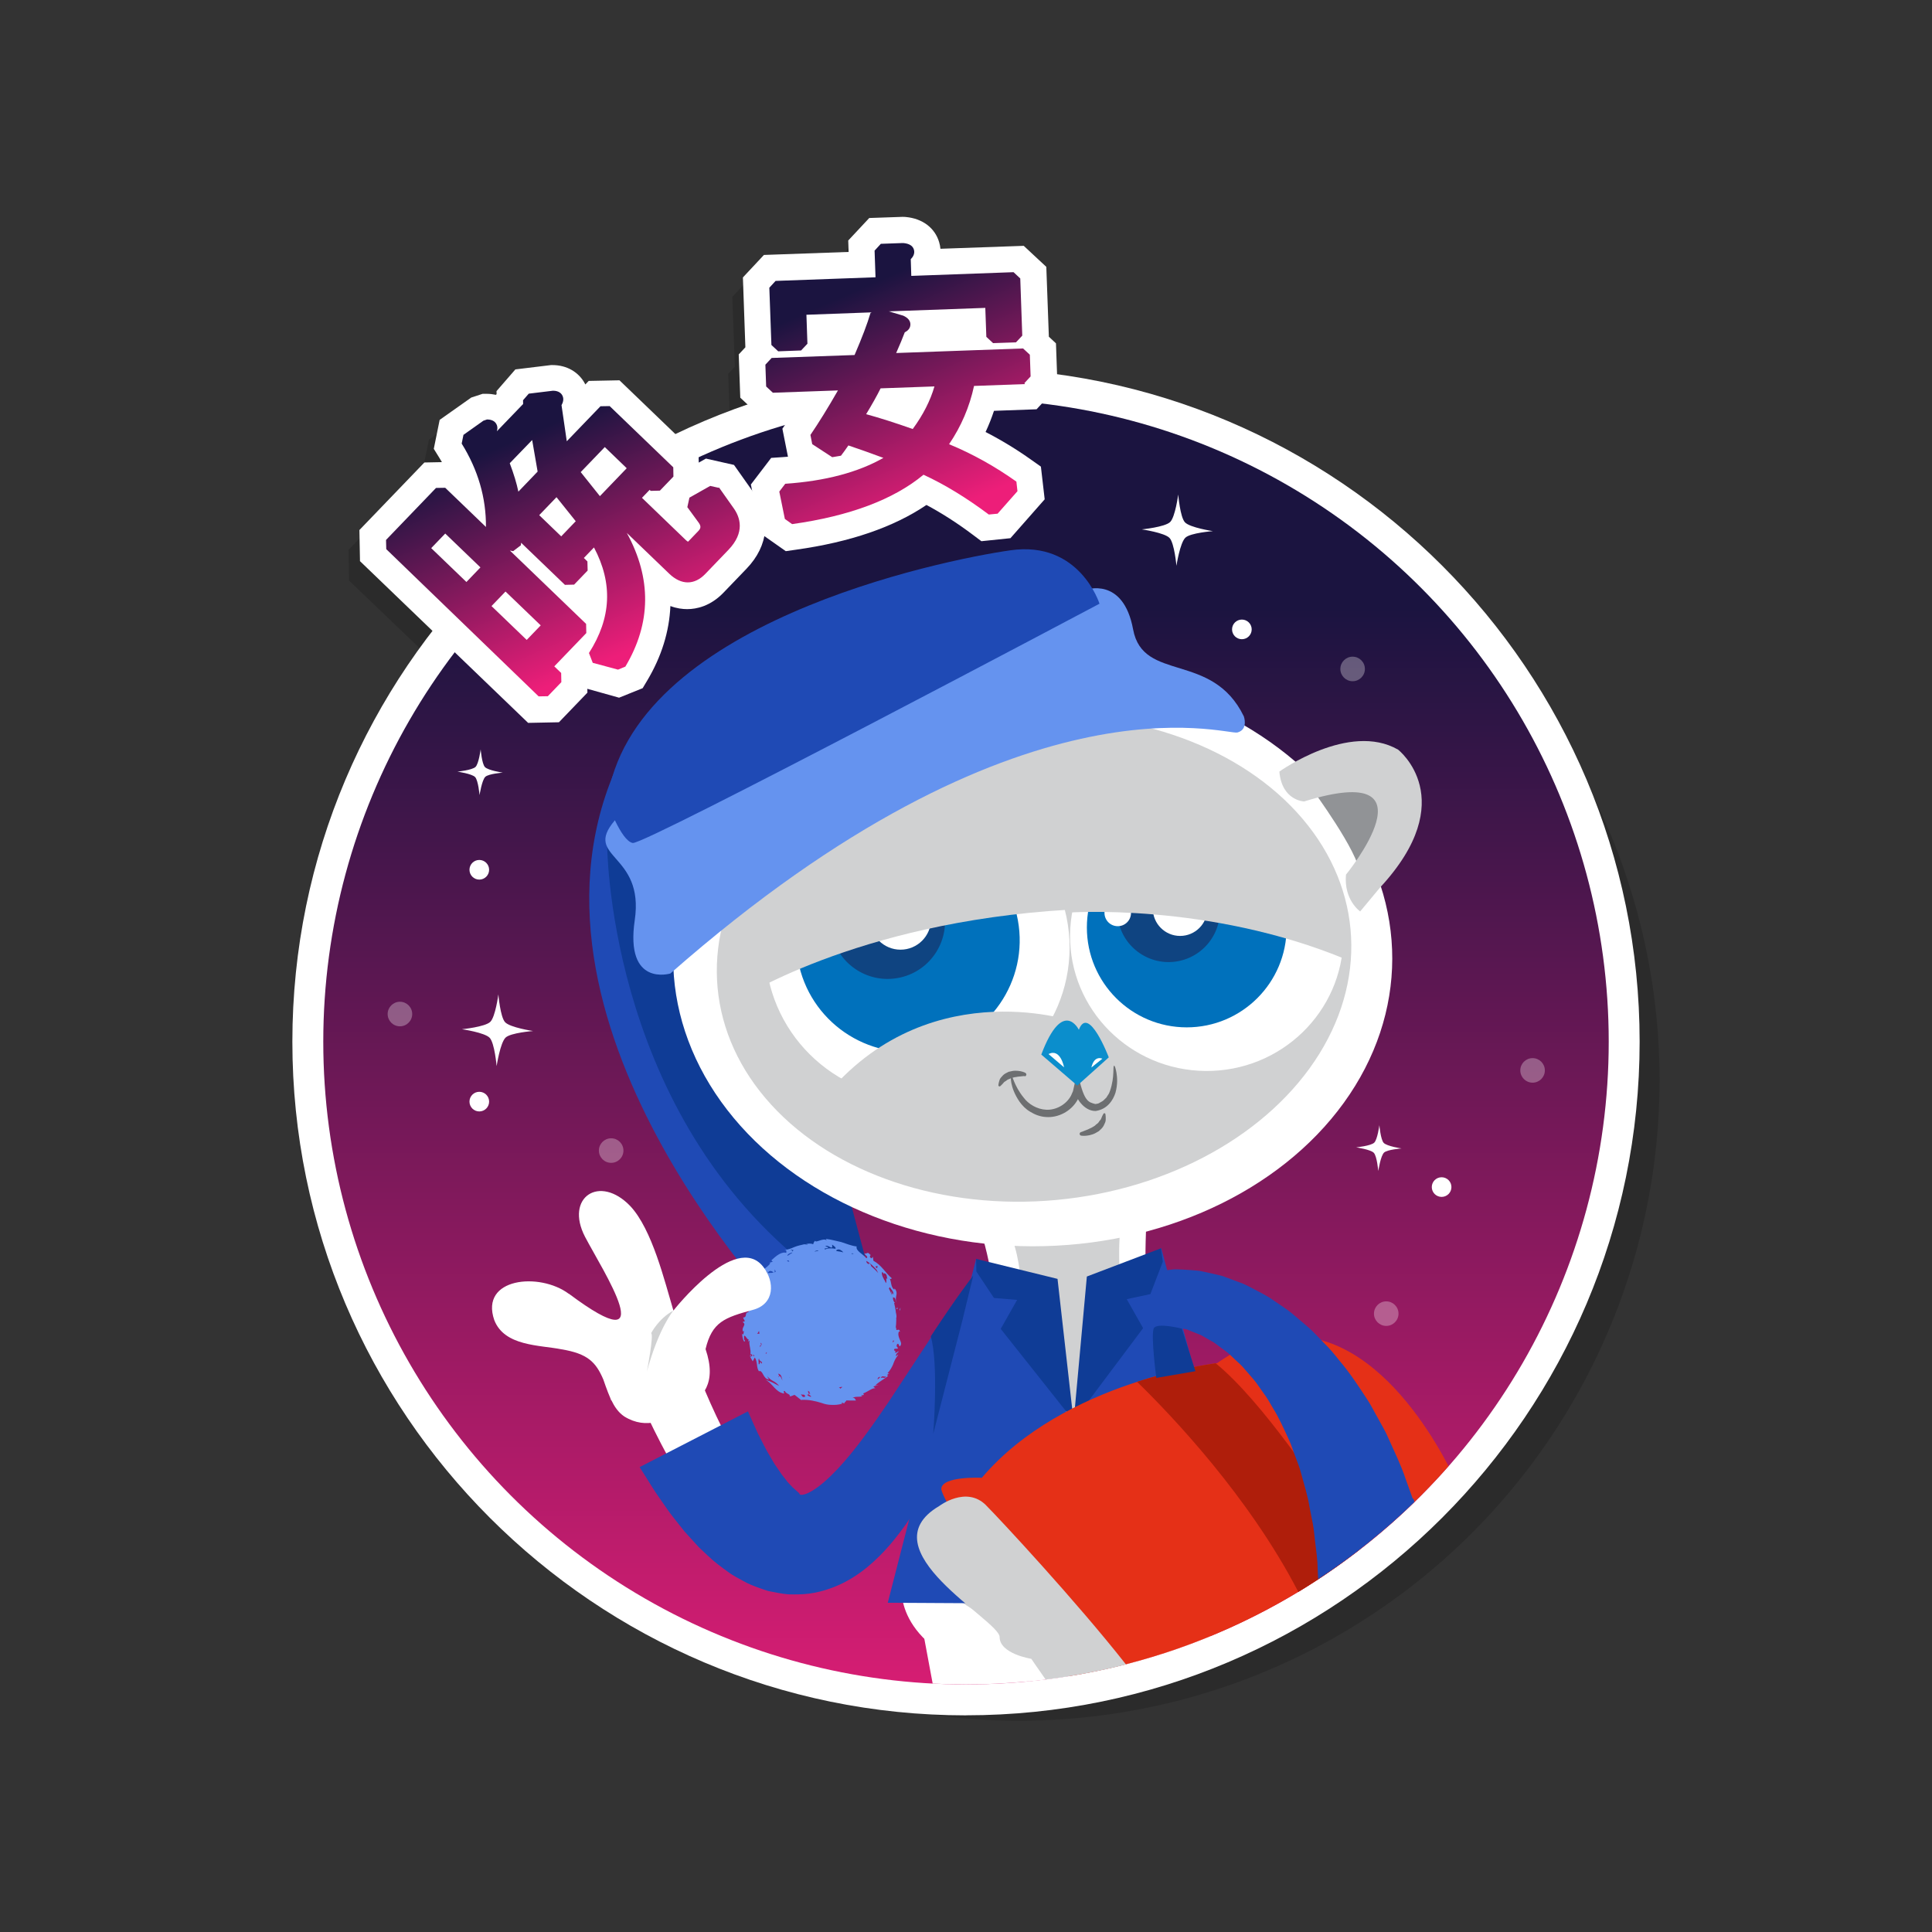 <svg xmlns="http://www.w3.org/2000/svg" width="250" height="250" viewBox="0 0 250 250"><rect x="0" y="0" width="250" height="250" fill="#333333" stroke="none"/><path opacity=".15" fill="#050505" d="M132.06 61.954c-1.913-1.358-3.897-2.567-5.93-3.613.42-.89.782-1.8 1.09-2.73l5.51-.2 2.718-2.92-.203-5.6-.92-.85L134 37l-2.92-2.714-10.776.388c-.027-.275-.08-.553-.16-.83-.544-1.86-2.153-3.083-4.307-3.276l-.11-.01-.317-.006-4.31.155-2.717 2.92.054 1.48-10.96.394-2.717 2.91.325 9.04-.856.92.2 5.61 2.91 2.72 3.52-.13-.98 1.42.72 3.62c-.21.02-.43.04-.64.05l-1.53.11-2.63 3.45.13.65-2.29-3.22-3.63-.81-.93.53-.02-.79-10.24-9.85-3.99.08-.44.46-.03-.05c-.79-1.54-2.37-2.46-4.23-2.46h-.21l-4.62.57-2.44 2.81.01.39-.09.1c-.38-.09-.77-.13-1.18-.13h-.54l-1.47.48-4.09 2.9-.76 3.75.7 1.14c.12.2.23.39.34.59l-2.27.05-8.41 8.74.07 3.98L67 96.05l3.99-.08 3.686-3.83-.01-.503 4.142 1.12 3.05-1.23.58-.97c1.87-3.13 2.87-6.37 3.01-9.66.83.31 1.57.41 2.17.41 1.21 0 3.01-.37 4.71-2.13l2.98-3.1c1.23-1.28 1.99-2.706 2.28-4.158l2.655 1.87 1.32-.19c7.01-.98 12.68-2.93 16.89-5.79 1.957 1.04 3.99 2.35 6.067 3.91l1.057.79 3.76-.39 4.43-5.03-.49-4.23-1.22-.87z"/><circle opacity=".15" fill="#050505" cx="131.833" cy="139.749" r="82.917"/><path fill="#FFF" d="M125 221.967c-48.065 0-87.168-39.104-87.168-87.168 0-48.07 39.104-87.17 87.168-87.17 48.064 0 87.168 39.1 87.168 87.17 0 48.06-39.104 87.16-87.168 87.16z"/><linearGradient id="a" gradientUnits="userSpaceOnUse" x1="124.999" y1="78.627" x2="124.999" y2="270.061"><stop offset="0" stop-color="#1B1440"/><stop offset=".819" stop-color="#ED1E79"/></linearGradient><circle fill="url(#a)" cx="125" cy="134.799" r="83.168"/><path fill="#FFF" d="M116.684 205.94s-.505 9.288 16.496 11.622c8.195-.8 16.037-2.8 23.36-5.803 2.468-2.36 3.606-4.98 3.135-7.1-1.28-5.76-42.99 1.28-42.99 1.28z"/><path fill="#FFF" d="M120.688 217.855c1.428.074 2.865.11 4.312.11 5.3 0 10.474-.517 15.496-1.462l.05-5.127-21.208-.768 1.35 7.247z"/><path fill="#D0D1D2" d="M120.937 201.4s-.41 7.496 13.35 9.344c13.763 1.85 22.183-5.75 21.155-10.37-1.027-4.622-34.505 1.026-34.505 1.026z"/><path fill="#FFF" d="M153.02 181.244c-7.257-6.006-4.126-29.557-4.126-29.557l-24.245 1.908s8.41 15.557 1.24 31.232c-7.36 16.084-9.14 20.053 16.37 18.426 4.83-.705-3.51-1.06 1.02-2.56 15.65-7.916 15.54-14.638 9.72-19.45z"/><path fill="#D0D1D2" d="M145.172 157.04s-2.757 16.083 7.12 26.65c9.88 10.563-15.85 14.93-15.85 14.93l-6.948-12.407s5.57-18.604.746-27.563l14.932-1.61z"/><path fill="#1F4AB5" d="M126.31 162.9l10.565 4.024 2.808 40.615-24.807-.14"/><path fill="#1F4AB5" d="M150.26 161.512l-9.572 5.1-1.79 40.697 23.79.09M133.156 75.11s-40.464 46.254-18.968 94.365l-11.516 2.045s-37.49-37.873-23.16-71.652"/><path fill="#0F3C96" d="M78.554 108.888s-.192 33.78 25.334 54.506l5.374.193 2.88-.18-2.304-8.65s-23.223-49.9-31.284-45.87z"/><g fill="#6593EF"><path d="M116.46 172.322c-.137-.64-.63.217-.448-.586l-.117.184c.05-.383.084-.77.084-1.168 0-.06-.01-.115-.01-.172.07-.182.03-.465-.04-.723-.04-.428-.13-.842-.23-1.248l.12-.01c-.08-.05-.14-.15-.19-.25-.03-.09-.05-.19-.08-.28 0-.07.02-.13.06-.17.3-.05.27.48.36.69-.21-.93.36-1.18-.21-1.87l-.03.17c-.49-.35-.36-1.02-.6-1.43.12.08.24.03.26-.06-.83-.7-1.29-1.67-2.37-2.26l-.07-.51-.17.2c-.53-.27.12-.4-.22-.59.13.07.08.09.07.16-.45-.6-.47.01-.76-.24.02.32.59.43.24.66-.42-.56-1.4-.93-1.26-1.53-.67-.07-1.33-.36-2-.57-.69-.15-1.36-.34-1.92-.4-.15.12.09.08.03.17-.45-.33-1.43.39-1.46.07-.2.11-.24.36-.28.45-.3-.15-.63-.08-.98-.04l.27.02-.02.05-.38-.02V161c-.42.1-.9.19-1.33.37-.42.19-.85.34-1.3.39.52-.04.1.39.36.4-.65-.31-1.43.37-2.02.92.08.074.09.18.22.18 0 0-.5.134-.49.153l.13.04c-.42.69-1.53 1.01-1.59 1.655.22-.27.31-.205.48-.13-.31.493-.57.972-1.04 1.52.04-.02.09-.03.12-.01-.06.17-.25.32-.36.48l.23.11c-.22.29-.23.76-.55 1.11.18.2-.47.94-.39 1.464-.08.18.34-.37.27.14-.57.03-.08.67-.69.696-.02 0 .22.48.23.47l-.3.11c.6.37-.2.64.05 1.24.06-.04.07-.11.12-.082-.04.2-.03.66-.22.34-.03.34.24 1.43.38.88-.16.07-.15-.4-.14-.6.26-.03.3.45.61.49-.03.02-.05.09-.08.14l.17.02c-.08.64.23 1.17.12 1.69.08-.01.19.052.27.24l-.29.16.32.57.27-.495c.39.56.18 1.28.53 1.78.52-.24.55 1.07 1.3 1.05-.01.01-.23-.4-.22-.41.62.74.98.55 1.54 1.26-.7-.33-.62-.39-1.79-.82 1.02.55 1.29 1.61 2.44 1.81 0-.15-.19-.34.1-.34.04.35.85.45.58.68.34.05.5-.19.69-.16l.89.7-.02-.07c.98-.03 1.75.14 2.6.4.42.16.85.25 1.3.25.45.02.91-.01 1.36-.15l-.07-.16c0 .02.51.17.51.15-.39-.06.11-.25.09-.41l1.25.01c-.03-.15-.21-.45-.46-.31.36-.3.94-.08 1.29-.27l-.18-.08.4-.07-.1-.19c.61-.23 1.22-.76 1.57-.66l-.26-.24.7-.21-.45.06c.55-.52 1.6-1.08 1.67-1.26l-.14-.03c.03-.14.15-.15.27-.23l-.21-.05c.38-.42.54-.76.7-1.09.13-.36.25-.73.64-1.23.12-.32-.15.14-.25.1-.05-.24.28-.54.41-.6-.33-.03-.48.44-.52 0 .26-.17-.34.05-.07-.34 0 .01.42-.02.42-.02.02-.28-.27-.16-.11-.54.3-.4.24.72.53-.02.07-.41-.56-1.01-.28-1.66zm-18.927 3.192l-.106-.25c.103.105.275.132.106.25zm.842-1.192c-.047-.168-.1-.2.1-.258.056-.11-.088-.2-.032-.31.268.254-.047.348-.068.568zm17.123-6.45c.01-.02.038-.028.04-.052-.004.057 0 .115.004.172-.012-.04-.03-.078-.044-.12zm-.307-1.32c-.02.222.62.628.32.964.01-.004-.18-.453-.2-.443.04.184.08.36.09.525-.11-.297-.23-.588-.38-.87.03-.054.07-.12.18-.175zm-.75-1.28c0-.167-.18-.382-.02-.522.43.135.29.504.41.72l-.17-.044c.07.29.03.47-.02.61-.04-.064-.07-.128-.11-.19.01 0 .02-.01.03-.01-.21-.333-.52-.84-.43-1.226.35.076.19.69.34.663zm-.88-1.46l-.06.313-.24-.227.31-.087zm-.11.56c.07.12.13.237.19.356-.28-.313-.58-.615-.91-.885-.05-.164-.09-.338-.3-.39v.157c-.09-.068-.18-.14-.27-.203 0-.033-.02-.104-.08-.252.53.283.99.74 1.39 1.216zm-3.29-2.106l.13-.098.18.074-.3.024zm-1.23-.41c.07.062.14.132.2.198-.28-.068-.57-.123-.86-.164-.02-.023-.05-.045-.08-.07.22-.226.49-.154.74.037zm-2.15-.567c.35-.38 1.05.69.89-.24.15.12.6.4.42.54-.37-.07-1.09-.11-1.35.13.02-.06.01-.13-.03-.19.15.04.36-.02.46-.08-.05-.15-.28-.11-.37-.18zm-.97.52c.03.02.07.03.1.06-.17.02-.35.05-.52.08.09-.1.33-.13.42-.14zm-3.32-.06l.2.02c-.31.32-.18.1-.19-.02l-.23-.02c.18-.08.23-.05.24.02zm.04.35c-.19.13-.7.46-.64.4-.05-.19.46-.44.64-.41zm-.41 1.15l-.01.01c-.12-.01-.23-.04-.27-.15.27-.06.22.08.29.13zm-2.05 1.43c.32-.12.11-.24.18-.4l.14.27c-.4.22-.55.13-1.05.19.18-.46.62-.25.73-.08zm-.85-.26c-.03.28.28.56-.26.56l.26-.56zm-1.01 7.8l.06.36c-.08 0-.16.01-.3 0 .13-.12.2-.25.24-.37zm.29 4.25c-.02-.13-.04-.2-.1-.27-.08.12-.11.45-.24.31.06-.2-.11-.6.07-.71-.01.45.62.35.28.66zm.55-1.29c.08-.07.11-.15.11-.22.02.04.05.08.07.12-.03.04-.07.09-.17.1zm1.67 3.06l.06-.2.08.03-.18-.32c.52.08.45.66.59.89-.15-.15-.28-.87-.54-.41zm1.39-.05l.05.03-.01.04c-.02-.02-.02-.05-.04-.08zm1.52 2.19c.23.23.45-.11.57.33-.37.22-.46-.16-.57-.33zm.85.09c.46.02-.12-.4.19-.42l-.22-.04c.41-.13.19.33.46.34l-.18-.01c-.18.17.23.22.23.4-.22.03-.65-.28-.47-.27zm4.23-.74c.06-.05-.03-.15-.16-.2.14-.03.28-.05.42-.08.01.11-.14.12-.25.27zm4.82-1.23c.1-.31.16-.28.34-.35.02.1-.15.27-.34.34zm.43-.17c.19-.46.47-.06.68-.25-.11.42-.38.06-.67.24zm1.6-4.65c-.02.01-.04 0-.06 0 .03-.09.07-.17.09-.25.04.01.07.04.09.11l-.11.13zm.98-4.56c-.01.26-.21.23-.07.5l.07-.5z"/><path d="M116.146 169.398l-.03-.27-.122.27m-19.086 4.152l-.133-.017c.054.13.097.088.133.018zm.092-5.24c.02-.022.03-.036.047-.054-.03-.03-.077-.055-.147-.068l.1.12zm.07 7.262c.07-.11.11-.215.136-.313-.098.01-.17.13-.137.31zm.343-8.79c.05-.085.116-.15.175-.226-.075.034-.173.1-.175.227zm6.77-5.76l-.01.03.12-.026"/></g><path fill="#FFF" d="M131.25 168.506l-.422.674c-.27.436-.706 1.098-1.162 1.887-.95 1.568-2.293 3.975-3.847 6.877-1.57 2.908-3.35 6.363-5.46 10.06-1.05 1.847-2.19 3.755-3.5 5.665-1.31 1.9-2.73 3.84-4.6 5.65l-1.51 1.31c-.57.41-1.14.82-1.75 1.2-1.29.71-2.74 1.36-4.41 1.54-.41.04-.82.09-1.23.11l-1.24-.1c-.85-.04-1.58-.3-2.33-.53-1.46-.51-2.71-1.24-3.75-2.03-2.11-1.58-3.64-3.33-4.91-5-1.31-1.67-2.33-3.31-3.26-4.82-1.8-3.04-3.08-5.61-3.94-7.42l-1.34-2.85 7.6-3.25 1.14 2.71c.73 1.72 1.83 4.15 3.3 6.91.76 1.35 1.59 2.81 2.57 4.19.96 1.39 2.09 2.72 3.27 3.69 1.21 1 2.28 1.42 3.29 1.34 1.03-.03 2.46-.77 3.84-2.01 1.38-1.22 2.69-2.81 3.91-4.45 1.23-1.65 2.37-3.38 3.44-5.11 2.15-3.44 4.07-6.81 5.78-9.69 1.7-2.89 3.16-5.27 4.29-6.98.55-.86.98-1.46 1.28-1.89l.45-.66 4.44 2.93z"/><ellipse transform="rotate(90.1 133.6 124)" fill="#FFF" cx="133.589" cy="123.967" rx="37.279" ry="46.525"/><ellipse transform="rotate(84.7 133.8 124)" fill="#D0D1D2" cx="133.836" cy="123.996" rx="31.373" ry="41.126"/><ellipse transform="rotate(90.5 156.1 121.2)" fill="#FFF" cx="156.052" cy="121.152" rx="17.431" ry="17.684"/><ellipse transform="rotate(90 117.7 122.6)" fill="#FFF" cx="117.707" cy="121.588" rx="19.561" ry="19.691"/><path fill="#919396" d="M95.826 102.162c.01-.012-5.998 8.136-6.138 10.87l-1.245-2.23s-9.338-14.677 7.383-8.64z"/><path fill="#D0D1D2" d="M100.103 99.843s-9.04-6.49-15.365-2.837c0 0-8.255 6.424 2.348 17.858l2.56 3.074s2.123-1.44 1.837-4.755c0 0-12.226-14.933 5.414-9.474 0 0 2.885-.09 3.206-3.87z"/><path fill="#919396" d="M169.824 102.162c-.01-.012 5.998 8.136 6.14 10.87l1.243-2.23s9.338-14.677-7.383-8.64z"/><path fill="#D0D1D2" d="M165.55 99.843s9.038-6.49 15.364-2.837c0 0 8.255 6.424-2.35 17.858l-2.558 3.074s-2.124-1.44-1.84-4.755c0 0 12.228-14.933-5.412-9.474 0 0-2.885-.09-3.205-3.87z"/><path fill="#0071BC" d="M114.88 107.443c7.856-1.44 15.39 3.764 16.83 11.62 1.44 7.855-3.76 15.39-11.616 16.828-7.856 1.45-15.39-3.76-16.83-11.61-1.44-7.85 3.76-15.39 11.615-16.83z"/><path fill="#0F4481" d="M113.52 111.94c4.035-.738 7.906 1.934 8.645 5.97.74 4.034-1.932 7.905-5.967 8.64-4.036.743-7.907-1.93-8.645-5.963-.74-4.037 1.93-7.908 5.968-8.646z"/><circle fill="#FFF" cx="116.527" cy="118.94" r="3.948"/><circle fill="#FFF" cx="107.498" cy="119.556" r="1.922"/><circle fill="#0071BC" cx="153.564" cy="120.017" r="12.923"/><path fill="#0F4481" d="M150.02 111.327c3.607-.663 7.065 1.724 7.727 5.33.66 3.606-1.727 7.063-5.334 7.727-3.604.66-7.063-1.726-7.723-5.33-.662-3.61 1.724-7.066 5.33-7.727z"/><circle fill="#FFF" cx="152.705" cy="117.58" r="3.529"/><circle fill="#FFF" cx="144.636" cy="118.132" r="1.717"/><path fill="#D0D1D2" d="M138.69 132.11s-19.448-6.524-32.69 10.75l18.328 3.933 15.834-6.813-1.472-7.87z"/><path fill="#6D6F71" d="M130.813 139.105c.195-.053.373 1.37 1.663 2.943.596.807 1.694 1.492 2.9 1.55 1.202.067 2.553-.608 3.208-1.813l.26-.588.21-.936c.122-.56.245-1.13.367-1.68.8 4.1 1.45 4.03 2.32 4.28.2-.04.4-.03.6-.19.21-.11.42-.22.57-.4l.25-.24.18-.29c.14-.18.23-.38.3-.6.63-1.83.32-3.24.53-3.24.07-.01.2.31.3.91.1.6.17 1.5-.13 2.59-.31.97-1.05 2.14-2.57 2.36-.78.01-1.44-.45-1.89-.98-.12-.13-.23-.27-.32-.43l-.08-.13c-.01.03.03-.04-.03.07-.84 1.54-2.56 2.37-4.09 2.25-.77-.04-1.47-.32-2.05-.68-.59-.34-1.04-.82-1.39-1.31-1.29-1.88-1.16-3.41-1.07-3.39z"/><path fill="#0B8ECC" d="M139.602 133.25s-2.06-4.205-4.86 3.21l4.66 4.01 4.073-3.647c0-.003-2.614-6.884-3.873-3.573z"/><path fill="#FFF" d="M135.682 136.396l2.006 1.713s-.448-2.5-2.006-1.72zm5.542 1.74l1.42-1.14s-1.044-.516-1.42 1.14z"/><path fill="#D0D1D2" d="M95.188 129.553s15.322-10.205 43.056-11.835l-7.294-20.73-14.01 1.857-12.027 4.86-6.142 7.935-3.58 17.913z"/><path fill="#D0D1D2" d="M141.762 99.868l-3.71 18.233s18.232-1.4 36.21 6.08l-.32-5.69s-1.344-8.15-3.84-9.79c-2.495-1.63-19.447-12.67-28.34-8.83z"/><path fill="#6593EF" d="M140.482 76.326s4.86-1.792 6.142 5.117 10.236 2.815 14.33 11.26c0 0 .608 1.695-.83 2.08s-28.087-8.605-73.38 31.188c-.216.19 0 0 0 0s-5.886 1.79-4.607-6.91c1.28-8.7-6.717-7.99-2.624-12.85 3.93-4.66 34.545-26.09 58.06-29.53.984-.14 1.954-.26 2.91-.34z"/><path fill="#1F4AB5" d="M142.273 78.117s-2.56-8.19-11.516-6.91c-8.956 1.28-49.133 9.47-52.204 32.5 0 0 1.792 5.117 3.327 5.374 1.537.26 60.393-30.96 60.393-30.96z"/><path fill="#6D6F71" d="M132.602 139.24c0-.002-.25.01-.592.053-.174 0-.37.043-.574.078-.21.01-.403.1-.612.14-.16.13-.394.13-.53.26-.12.14-.336.18-.42.32-.2.25-.41.43-.41.43l-.035.03c-.06.05-.15.04-.2-.02-.03-.02-.04-.06-.04-.09 0 0 .01-.26.15-.68.05-.21.25-.4.44-.61.19-.2.47-.33.74-.46.27-.05.56-.14.82-.14.26 0 .5.02.7.06.4.08.64.21.64.21l.01.01c.11.07.16.22.09.33-.05.08-.12.12-.2.13zm7.314 7.242c-.002 0 .256-.086.6-.234.183-.055.375-.156.578-.258.217-.074.395-.23.6-.34.133-.176.374-.26.475-.44.08-.185.29-.302.33-.478.12-.326.27-.578.27-.578l.02-.037c.04-.064.12-.086.19-.047.03.02.05.055.06.09 0 0 .06.283.04.754 0 .236-.14.488-.27.76-.14.268-.38.48-.62.697-.27.15-.53.33-.8.41-.27.09-.52.15-.74.17-.44.06-.73 0-.73 0h-.02c-.13-.02-.22-.15-.19-.28.02-.09.08-.15.16-.18z"/><circle fill="#FFF" cx="84.951" cy="70.182" r="1.271"/><circle fill="#FFF" cx="160.698" cy="81.443" r="1.271"/><circle fill="#FFF" cx="62.021" cy="112.549" r="1.271"/><circle fill="#FFF" cx="62.021" cy="142.549" r="1.271"/><circle opacity=".3" fill="#FFF" cx="175.029" cy="86.562" r="1.588"/><circle opacity=".3" fill="#FFF" cx="129.99" cy="60.714" r="1.588"/><circle opacity=".3" fill="#FFF" cx="51.751" cy="131.215" r="1.589"/><circle opacity=".3" fill="#FFF" cx="79.084" cy="148.883" r="1.589"/><path fill="#FFF" d="M73.623 167.416c12.376 9.244 4.348-3.025 2.08-7.373-2.647-5.104 1.89-8.127 5.86-3.97 2.834 3.024 4.442 9.735 5.576 13.515 0 0 8.04-10.252 11.62-5.67 1.51 1.938 1.51 4.82-1.33 5.576-3.68 1.002-5.29 1.566-6.13 5.076 1.49 4.387-.28 6.33-2.85 7.848-2.16 1.273-4.74 2.672-7.66.877-.79-.53-1.29-1.303-1.68-2.11l-.02.03-.11-.297c-.38-.848-.91-2.414-.91-2.414-.96-2.248-2.02-3.342-5.41-3.904-2.84-.566-7.38-.38-8.7-3.78-1.89-5.484 5.86-6.23 9.64-3.404z"/><path fill="#D0D1D2" d="M87.14 169.588s-1.89 2.223-3.426 7.87c0 0 .92-4.796.542-4.94 0 .002.946-1.89 2.884-2.93"/><path fill="#1F4AB5" d="M132.294 168.463l-.353.623c-.21.396-.59 1.023-.96 1.734-.76 1.404-1.86 3.61-3.13 6.25-1.29 2.705-2.8 5.86-4.41 9.24-1.71 3.428-3.56 7.123-6.17 10.86-1.33 1.862-2.83 3.76-4.95 5.54-1.07.885-2.32 1.738-3.83 2.414-1.5.662-3.29 1.164-5.12 1.186-.46.012-.91.01-1.37-.002-.44-.035-.87-.11-1.31-.182-.43-.076-.86-.16-1.29-.252-.39-.117-.76-.252-1.14-.387-.76-.27-1.51-.566-2.1-.916-.6-.33-1.28-.68-1.79-1.05-1.02-.73-2.03-1.48-2.77-2.21l-1.16-1.09-.97-1.06c-.31-.34-.62-.69-.92-1.02-.26-.33-.52-.66-.77-.97-.49-.63-1-1.24-1.39-1.81-.77-1.13-1.51-2.13-2.01-2.95l-1.61-2.57 14.01-7.21 1 2.23c.31.72.74 1.48 1.21 2.43.23.48.51.89.78 1.38l.43.73.46.67c.16.23.32.47.48.71l.48.61c.33.47.64.73.95 1.08.61.56.88.73.89.85 0 .15.55.24 1.58-.38 1-.57 2.2-1.64 3.35-2.86 2.33-2.49 4.54-5.65 6.58-8.65l5.58-8.49c1.67-2.54 3.09-4.61 4.2-6.13.54-.77.95-1.26 1.23-1.65l.43-.57 5.95 3.93z"/><path fill="#0F3C96" d="M126.343 164.535l2.274 3.42 3 .25-2.125 3.75 9.425 11.885-2.073-18.354-10.535-2.586m24.16.368l-1.61 4.187-3.06.656 2.12 3.75-8.98 11.98 1.7-18.66 9.59-3.65"/><path fill="#E53017" d="M187.436 189.71c-3.606-6.903-14.584-24.114-29.936-13.327 0 0-19.833 2.303-30.453 14.842 0 0-5.117-.254-5.245 1.408-.085 1.11 7.81 14.584 16.495 24.264 19.47-3.13 36.67-13.02 49.14-27.186z"/><path fill="#AF1E0B" d="M157.31 176.408c-.9.12-5.003.725-10.17 2.4 4.484 4.367 14.497 14.88 20.863 27.19 2.75-1.667 5.384-3.5 7.915-5.462-4.998-7.946-12.69-19.304-18.61-24.128z"/><path fill="#1F4AB5" d="M182.82 193.963c-.303-.84-.61-1.697-.926-2.57-.57-1.748-1.435-3.496-2.226-5.27-.37-.896-.905-1.75-1.37-2.623-.5-.863-.92-1.754-1.492-2.588-1.104-1.68-2.197-3.348-3.502-4.87-.61-.778-1.236-1.536-1.947-2.23-.696-.698-1.33-1.417-2.053-2.056-.734-.623-1.46-1.236-2.166-1.836-.72-.586-1.52-1.076-2.248-1.586-.715-.52-1.503-.938-2.266-1.33-.77-.39-1.457-.813-2.243-1.072l-2.17-.807c-.73-.19-1.43-.342-2.08-.488-.33-.068-.64-.135-.95-.197-.36-.03-.7-.063-1.03-.09-.66-.05-1.27-.078-1.81-.096-.3-.02-.48.002-.64.025-.17.02-.33.03-.48.05l-.76.09c-.41.05-.21.87-.21.87l-.1 6.33s.22.01.64.02c.21 0 .47.01.77.02l.49.01c.19 0 .37.01.45.06.23.08.47.16.73.23l.41.09.55.23 1.21.48 1.31.75c.46.21.9.62 1.37.95.47.33.95.68 1.4 1.15.45.45.95.84 1.4 1.35l1.35 1.56c.45.53.84 1.17 1.27 1.75.44.58.82 1.23 1.19 1.89.8 1.27 1.43 2.7 2.08 4.11.34.69.55 1.46.84 2.18.26.74.57 1.43.75 2.19.4 1.5.87 2.92 1.1 4.41l.42 2.13c.14.69.18 1.41.27 2.08.16 1.35.35 2.61.36 3.83l.06 1.25c4.47-2.93 8.64-6.28 12.46-9.99-.05-.15-.09-.31-.14-.46z"/><path fill="#D0D1D2" d="M127.59 194.775c-2.558-2.56-6.044.096-6.044.096-9.596 5.64 7.805 14.78 7.805 16.96s4.1 2.82 4.1 2.82.74 1.1 1.85 2.67c3.54-.43 7.01-1.07 10.4-1.94-6.43-8.18-16.36-18.85-18.1-20.59z"/><path fill="#FFF" d="M62.052 102.868s-.164-1.877-.57-2.313c-.413-.435-2.29-.706-2.29-.706s1.905-.19 2.34-.61c.422-.41.666-2.27.666-2.27s.153 1.86.553 2.29c.42.44 2.31.72 2.31.72s-1.83.14-2.26.54c-.44.41-.74 2.33-.74 2.33zm2.208 35.054s-.256-2.947-.895-3.63c-.647-.685-3.592-1.11-3.592-1.11s2.99-.295 3.672-.955c.663-.645 1.046-3.553 1.046-3.553s.24 2.922.87 3.6c.65.695 3.62 1.14 3.62 1.14s-2.88.222-3.55.843c-.7.655-1.16 3.665-1.16 3.665zm87.974-64.68s-.258-2.946-.896-3.63c-.646-.683-3.592-1.11-3.592-1.11s2.988-.293 3.672-.953c.662-.65 1.045-3.56 1.045-3.56s.24 2.92.87 3.6c.647.69 3.62 1.14 3.62 1.14s-2.885.22-3.554.84c-.71.65-1.17 3.66-1.17 3.66z"/><path fill="#0F3C96" d="M124.587 170.615l.08-.316 1.268-5.23-.025.03c-.286.38-.69.88-1.233 1.65-1.113 1.52-2.53 3.59-4.206 6.13l-.03.06c1.04 3.55.32 12.6.32 12.6l3.84-14.94zm28.35 1.31s-3.187-.814-3.624-.064.313 6.44.313 6.44l5.063-.87-1.76-5.5z"/><path fill="#FFF" d="M46.583 72.573l-.077-3.985 8.41-8.743 2.268-.045c-.11-.194-.228-.39-.347-.582l-.705-1.137.76-3.75 4.09-2.89 1.467-.48h.54c.41 0 .8.05 1.18.13l.09-.09-.01-.39 2.44-2.81 4.61-.56h.2c1.85 0 3.43.92 4.22 2.46.01.02.01.03.02.05l.44-.46 3.98-.08 10.24 9.85.02.8.93-.52 3.63.82 2.58 3.65c2.26 3.03 1.91 6.8-.95 9.77l-2.98 3.1c-1.7 1.77-3.5 2.14-4.71 2.14-.6 0-1.35-.09-2.17-.4-.14 3.28-1.14 6.53-3.01 9.66l-.58.97-3.05 1.23L76 89.13l.01.5-3.685 3.83-3.985.08-21.78-20.95z"/><linearGradient id="b" gradientUnits="userSpaceOnUse" x1="67.286" y1="56.645" x2="82.459" y2="91.207"><stop offset="0" stop-color="#1B1440"/><stop offset=".819" stop-color="#ED1E79"/></linearGradient><path fill="url(#b)" d="M93.003 63.123l-1.102-.247-2.69 1.52-.27 1.23 1.49 2.037c.29.43.27.696-.07 1.05l-1.23 1.283c-.06.067-.1.09-.1.097-.02-.007-.11-.043-.27-.194l-5.69-5.48.99-1.03.14.13 1.19-.03 1.75-1.82-.02-1.2-8.23-7.92-1.19.02-4.36 4.53-.68-4.67c.18-.32.35-.79.11-1.25-.12-.24-.43-.62-1.22-.62l-3.13.38-.74.85.01.49-3.4 3.53c.09-.27.12-.59-.05-.91-.11-.23-.42-.62-1.22-.62l-.47.16-2.58 1.83-.23 1.13c2.12 3.41 3.17 7.03 3.14 10.79l-5.27-5.07-1.19.02-6.47 6.73.03 1.19L69.7 90.11l1.19-.02 1.748-1.82-.024-1.19-.89-.854 4.144-4.307-.027-1.19-9.86-9.49.42.08 1-.76.03-.33 5.67 5.45 1.19-.03 1.75-1.82-.03-1.18-.46-.45 1.31-1.36c2.46 4.65 2.25 9.13-.65 13.66l.49 1.27 3.27.88.95-.39c3.35-5.61 3.41-11.42.19-17.3l5.5 5.29c1.55 1.48 3.25 1.48 4.66.01l2.98-3.1c2.19-2.28 1.54-4.25.62-5.49l-1.83-2.59zM63.6 78.427l1.813-1.884 4.555 4.38-1.812 1.883-4.555-4.38zm-7.798-7.502l1.812-1.884 4.554 4.38-1.812 1.89-4.554-4.38zm13.966-4.257l2.243-2.332 2.49 3.11-1.88 1.958-2.84-2.736zm-.208-5.637l-2.484 2.59c-.215-1.06-.585-2.27-1.115-3.68l2.9-3 .71 4.1zm11.544-.45l-3.477 3.62-2.484-3.11 3.116-3.24 2.84 2.74z"/><path fill="#FFF" d="M98.454 69.04l-1.293-6.344 2.63-3.444 1.53-.104c.22-.015.43-.03.64-.05l-.72-3.62.98-1.43-3.52.127-2.91-2.714-.2-5.6.86-.92-.32-9.04 2.72-2.91 10.96-.39-.05-1.48 2.72-2.91 4.31-.15.32.01.11.01c2.16.2 3.77 1.42 4.31 3.28.08.28.14.56.16.83l10.78-.38 2.92 2.72.33 9.04.92.86.2 5.61-2.71 2.92-5.51.2c-.31.93-.67 1.85-1.09 2.74 2.03 1.04 4.02 2.25 5.93 3.61l1.23.87.49 4.23-4.43 5.03-3.76.39-1.05-.79c-2.07-1.56-4.11-2.86-6.06-3.9-4.21 2.86-9.87 4.81-16.88 5.79l-1.32.19-3.13-2.2z"/><linearGradient id="c" gradientUnits="userSpaceOnUse" x1="110.641" y1="37.61" x2="125.815" y2="72.174"><stop offset="0" stop-color="#1B1440"/><stop offset=".819" stop-color="#ED1E79"/></linearGradient><path fill="url(#c)" d="M132.55 49.584l.81-.873-.1-2.81-.873-.81-16.423.59c.468-1.06.84-1.95 1.113-2.68.324-.16.696-.45.726-.96.028-.5-.28-.9-.915-1.19l-1.874-.56 12.483-.45.135 3.75.873.81 2.963-.1.813-.87-.26-7.4-.87-.81-13.23.48-.07-2.16c.28-.28.56-.71.41-1.23-.14-.5-.6-.79-1.37-.86h-.1l-2.81.1-.81.88.12 3.45-12.93.47-.81.88.27 7.41.88.82 2.96-.11.82-.87-.13-3.75 8.44-.31-.15.08c-.4 1.38-1.1 3.21-2.06 5.44l-10.73.38-.81.87.1 2.82.87.81 8.42-.3c-1.28 2.24-2.48 4.17-3.56 5.76l.23 1.19 2.59 1.69 1.13-.19c.34-.44.66-.89.96-1.33 1.34.45 2.86.99 4.53 1.61-3.27 1.87-7.54 3-12.7 3.35l-.77 1.01.72 3.54.94.67c7.44-1.04 13.15-3.19 17-6.39 2.7 1.24 5.54 2.97 8.45 5.15l1.14-.11 2.57-2.91-.14-1.24c-2.77-1.97-5.7-3.6-8.71-4.84 1.57-2.31 2.65-4.84 3.23-7.54l6.6-.24zm-11.633.418c-.53 1.84-1.47 3.688-2.81 5.513-2.268-.802-4.288-1.445-6.028-1.92.78-1.29 1.41-2.408 1.87-3.342l6.96-.25z"/><circle fill="#FFF" cx="186.544" cy="153.607" r="1.271"/><circle opacity=".3" fill="#FFF" cx="179.379" cy="169.984" r="1.588"/><path opacity=".3" fill="#FFF" d="M199.904 138.508c0 .88-.71 1.59-1.588 1.59s-1.59-.71-1.59-1.59c0-.875.713-1.588 1.59-1.588s1.588.713 1.588 1.588z"/><path fill="#FFF" d="M178.344 151.492s-.164-1.877-.57-2.313c-.412-.44-2.288-.71-2.288-.71s1.903-.19 2.34-.61c.42-.41.665-2.26.665-2.26s.16 1.86.56 2.29c.42.44 2.31.72 2.31.72s-1.83.14-2.26.53c-.45.42-.74 2.33-.74 2.33z"/></svg>